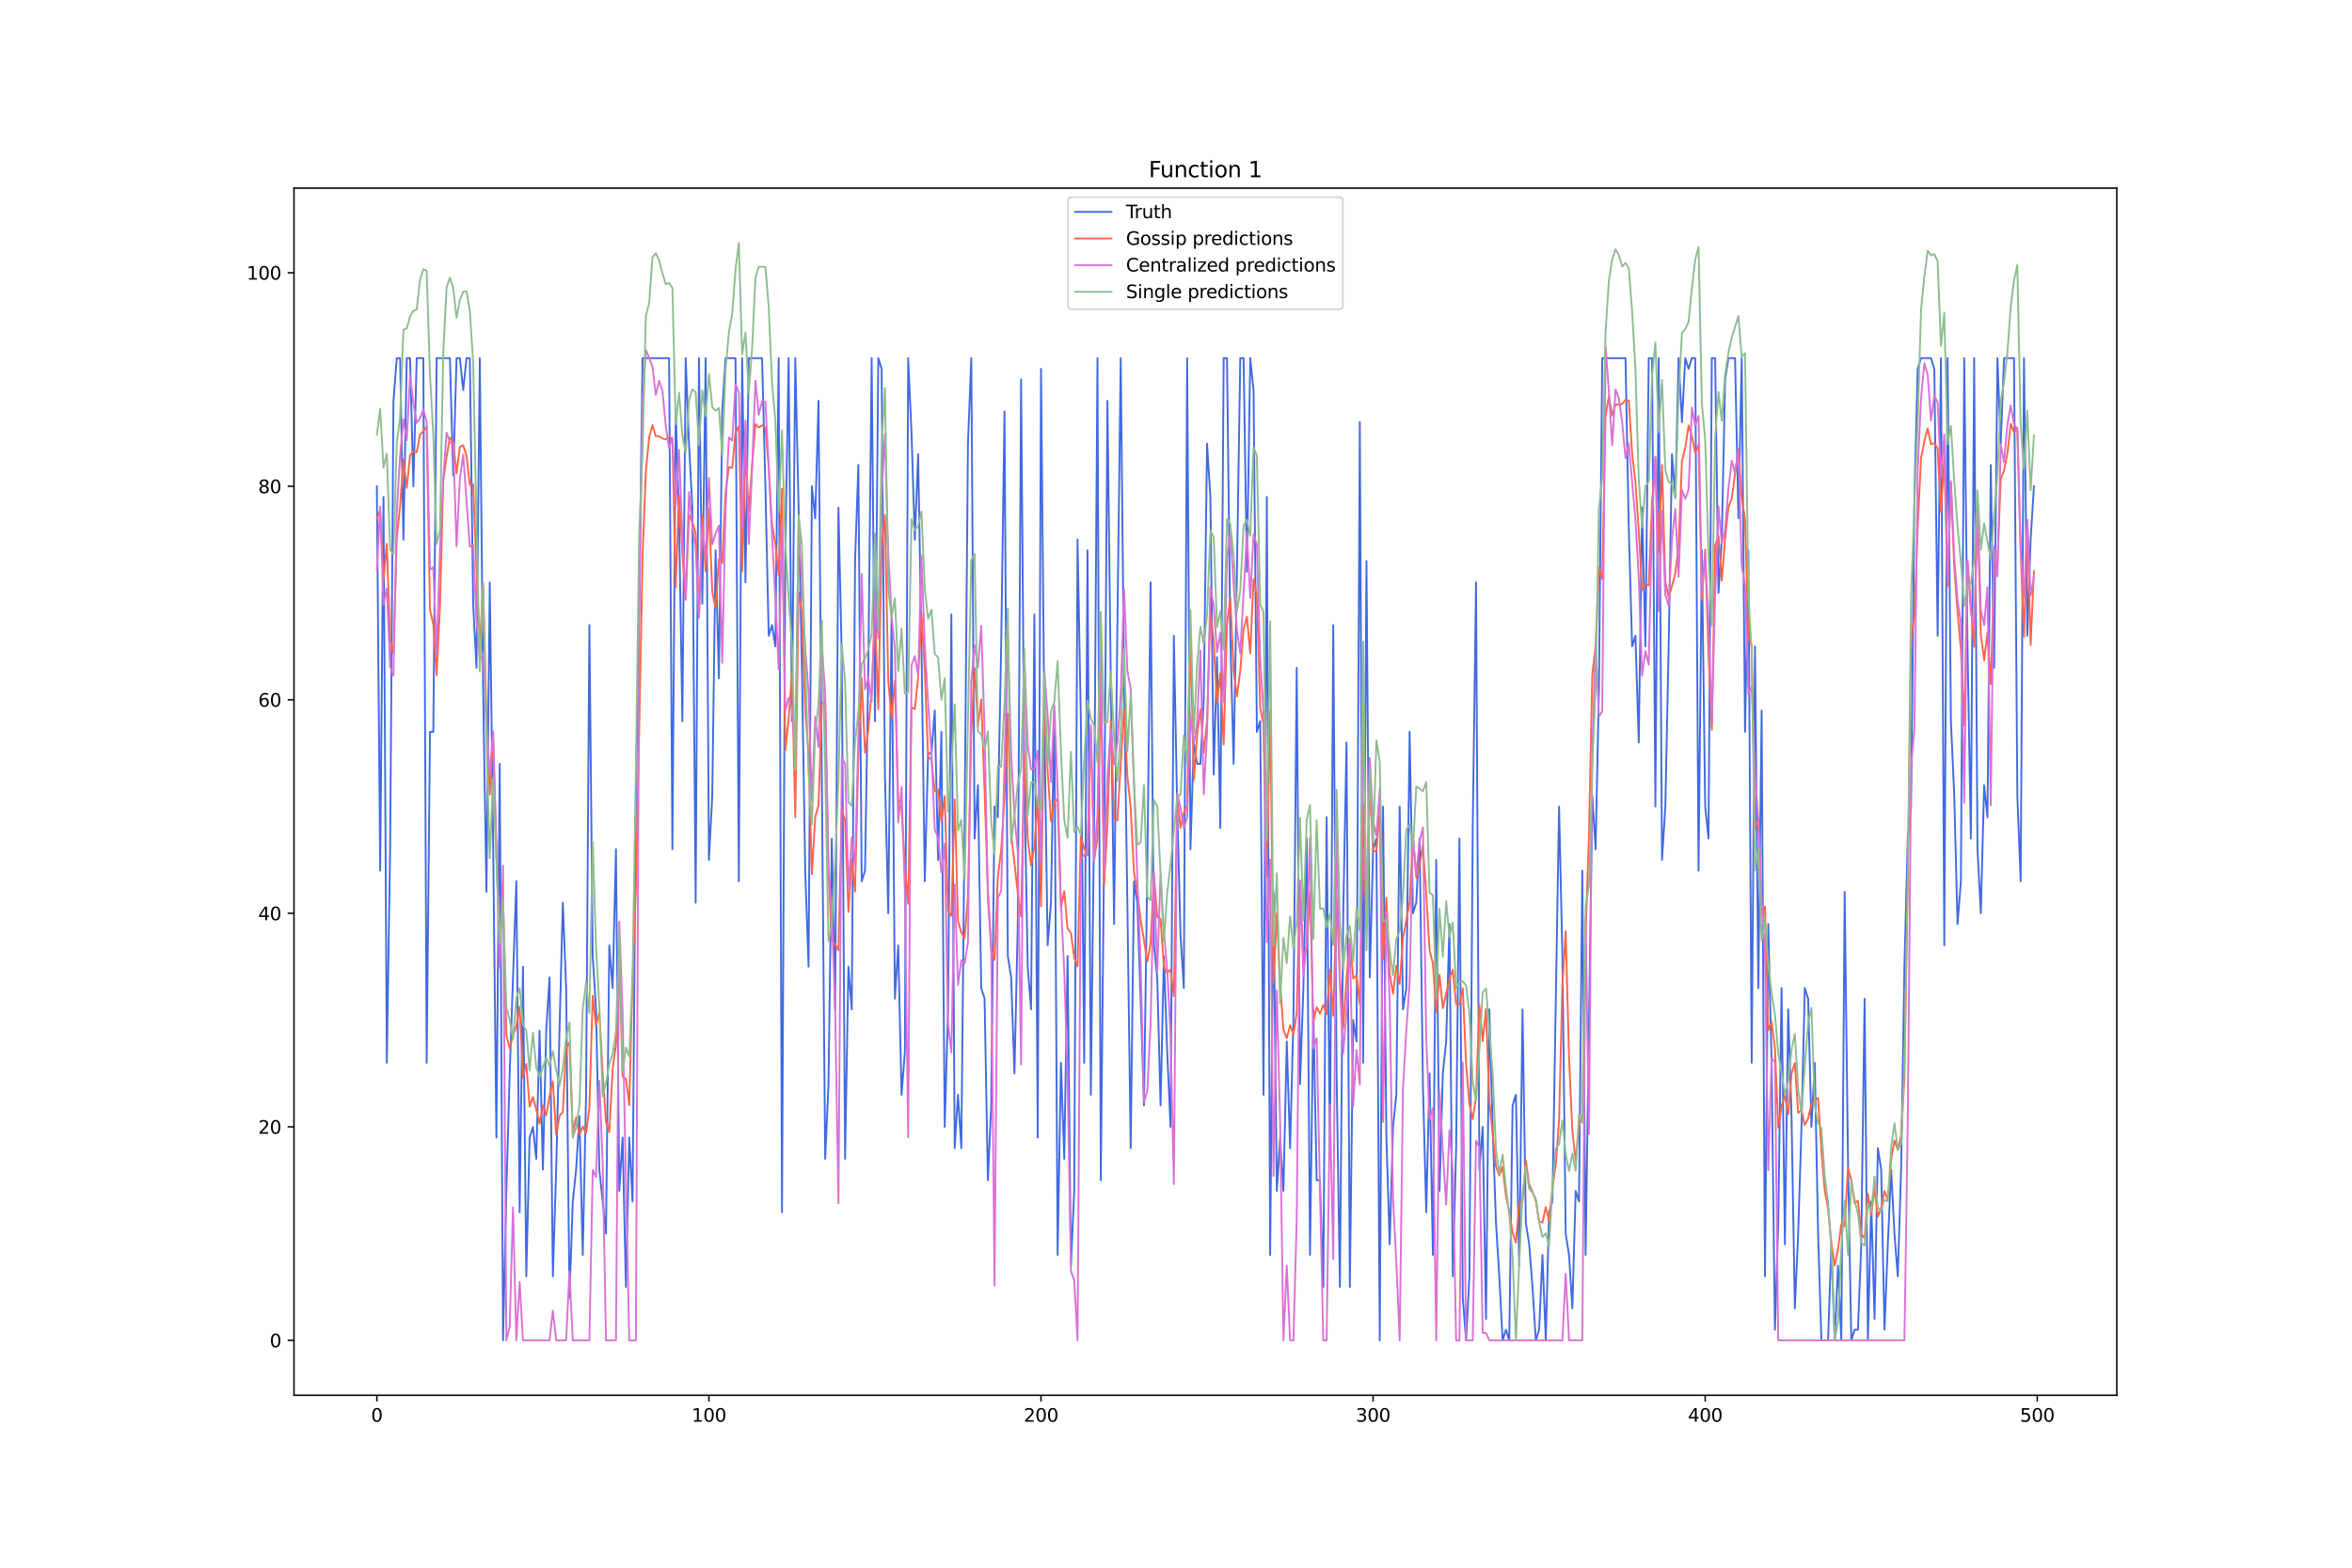 <?xml version="1.0" encoding="utf-8" standalone="no"?>
<!DOCTYPE svg PUBLIC "-//W3C//DTD SVG 1.1//EN"
  "http://www.w3.org/Graphics/SVG/1.1/DTD/svg11.dtd">
<svg xmlns:xlink="http://www.w3.org/1999/xlink" width="1296pt" height="864pt" viewBox="0 0 1296 864" xmlns="http://www.w3.org/2000/svg" version="1.1">
 <defs>
  <style type="text/css">*{stroke-linejoin: round; stroke-linecap: butt}</style>
 </defs>
 <g id="figure_1">
  <g id="patch_1">
   <path d="M 0 864 
L 1296 864 
L 1296 0 
L 0 0 
z
" style="fill: #ffffff"/>
  </g>
  <g id="axes_1">
   <g id="patch_2">
    <path d="M 162 768.96 
L 1166.4 768.96 
L 1166.4 103.68 
L 162 103.68 
z
" style="fill: #ffffff"/>
   </g>
   <g id="matplotlib.axis_1">
    <g id="xtick_1">
     <g id="line2d_1">
      <defs>
       <path id="m4bd07bbeec" d="M 0 0 
L 0 3.5 
" style="stroke: #000000; stroke-width: 0.8"/>
      </defs>
      <g>
       <use xlink:href="#m4bd07bbeec" x="207.655" y="768.96" style="stroke: #000000; stroke-width: 0.8"/>
      </g>
     </g>
     <g id="text_1">
      <!-- 0 -->
      <g transform="translate(204.473 783.558) scale(0.1 -0.1)">
       <defs>
        <path id="DejaVuSans-30" d="M 2034 4250 
Q 1547 4250 1301 3770 
Q 1056 3291 1056 2328 
Q 1056 1369 1301 889 
Q 1547 409 2034 409 
Q 2525 409 2770 889 
Q 3016 1369 3016 2328 
Q 3016 3291 2770 3770 
Q 2525 4250 2034 4250 
z
M 2034 4750 
Q 2819 4750 3233 4129 
Q 3647 3509 3647 2328 
Q 3647 1150 3233 529 
Q 2819 -91 2034 -91 
Q 1250 -91 836 529 
Q 422 1150 422 2328 
Q 422 3509 836 4129 
Q 1250 4750 2034 4750 
z
" transform="scale(0.016)"/>
       </defs>
       <use xlink:href="#DejaVuSans-30"/>
      </g>
     </g>
    </g>
    <g id="xtick_2">
     <g id="line2d_2">
      <g>
       <use xlink:href="#m4bd07bbeec" x="390.639" y="768.96" style="stroke: #000000; stroke-width: 0.8"/>
      </g>
     </g>
     <g id="text_2">
      <!-- 100 -->
      <g transform="translate(381.095 783.558) scale(0.1 -0.1)">
       <defs>
        <path id="DejaVuSans-31" d="M 794 531 
L 1825 531 
L 1825 4091 
L 703 3866 
L 703 4441 
L 1819 4666 
L 2450 4666 
L 2450 531 
L 3481 531 
L 3481 0 
L 794 0 
L 794 531 
z
" transform="scale(0.016)"/>
       </defs>
       <use xlink:href="#DejaVuSans-31"/>
       <use xlink:href="#DejaVuSans-30" x="63.623"/>
       <use xlink:href="#DejaVuSans-30" x="127.246"/>
      </g>
     </g>
    </g>
    <g id="xtick_3">
     <g id="line2d_3">
      <g>
       <use xlink:href="#m4bd07bbeec" x="573.623" y="768.96" style="stroke: #000000; stroke-width: 0.8"/>
      </g>
     </g>
     <g id="text_3">
      <!-- 200 -->
      <g transform="translate(564.079 783.558) scale(0.1 -0.1)">
       <defs>
        <path id="DejaVuSans-32" d="M 1228 531 
L 3431 531 
L 3431 0 
L 469 0 
L 469 531 
Q 828 903 1448 1529 
Q 2069 2156 2228 2338 
Q 2531 2678 2651 2914 
Q 2772 3150 2772 3378 
Q 2772 3750 2511 3984 
Q 2250 4219 1831 4219 
Q 1534 4219 1204 4116 
Q 875 4013 500 3803 
L 500 4441 
Q 881 4594 1212 4672 
Q 1544 4750 1819 4750 
Q 2544 4750 2975 4387 
Q 3406 4025 3406 3419 
Q 3406 3131 3298 2873 
Q 3191 2616 2906 2266 
Q 2828 2175 2409 1742 
Q 1991 1309 1228 531 
z
" transform="scale(0.016)"/>
       </defs>
       <use xlink:href="#DejaVuSans-32"/>
       <use xlink:href="#DejaVuSans-30" x="63.623"/>
       <use xlink:href="#DejaVuSans-30" x="127.246"/>
      </g>
     </g>
    </g>
    <g id="xtick_4">
     <g id="line2d_4">
      <g>
       <use xlink:href="#m4bd07bbeec" x="756.607" y="768.96" style="stroke: #000000; stroke-width: 0.8"/>
      </g>
     </g>
     <g id="text_4">
      <!-- 300 -->
      <g transform="translate(747.063 783.558) scale(0.1 -0.1)">
       <defs>
        <path id="DejaVuSans-33" d="M 2597 2516 
Q 3050 2419 3304 2112 
Q 3559 1806 3559 1356 
Q 3559 666 3084 287 
Q 2609 -91 1734 -91 
Q 1441 -91 1130 -33 
Q 819 25 488 141 
L 488 750 
Q 750 597 1062 519 
Q 1375 441 1716 441 
Q 2309 441 2620 675 
Q 2931 909 2931 1356 
Q 2931 1769 2642 2001 
Q 2353 2234 1838 2234 
L 1294 2234 
L 1294 2753 
L 1863 2753 
Q 2328 2753 2575 2939 
Q 2822 3125 2822 3475 
Q 2822 3834 2567 4026 
Q 2313 4219 1838 4219 
Q 1578 4219 1281 4162 
Q 984 4106 628 3988 
L 628 4550 
Q 988 4650 1302 4700 
Q 1616 4750 1894 4750 
Q 2613 4750 3031 4423 
Q 3450 4097 3450 3541 
Q 3450 3153 3228 2886 
Q 3006 2619 2597 2516 
z
" transform="scale(0.016)"/>
       </defs>
       <use xlink:href="#DejaVuSans-33"/>
       <use xlink:href="#DejaVuSans-30" x="63.623"/>
       <use xlink:href="#DejaVuSans-30" x="127.246"/>
      </g>
     </g>
    </g>
    <g id="xtick_5">
     <g id="line2d_5">
      <g>
       <use xlink:href="#m4bd07bbeec" x="939.591" y="768.96" style="stroke: #000000; stroke-width: 0.8"/>
      </g>
     </g>
     <g id="text_5">
      <!-- 400 -->
      <g transform="translate(930.047 783.558) scale(0.1 -0.1)">
       <defs>
        <path id="DejaVuSans-34" d="M 2419 4116 
L 825 1625 
L 2419 1625 
L 2419 4116 
z
M 2253 4666 
L 3047 4666 
L 3047 1625 
L 3713 1625 
L 3713 1100 
L 3047 1100 
L 3047 0 
L 2419 0 
L 2419 1100 
L 313 1100 
L 313 1709 
L 2253 4666 
z
" transform="scale(0.016)"/>
       </defs>
       <use xlink:href="#DejaVuSans-34"/>
       <use xlink:href="#DejaVuSans-30" x="63.623"/>
       <use xlink:href="#DejaVuSans-30" x="127.246"/>
      </g>
     </g>
    </g>
    <g id="xtick_6">
     <g id="line2d_6">
      <g>
       <use xlink:href="#m4bd07bbeec" x="1122.575" y="768.96" style="stroke: #000000; stroke-width: 0.8"/>
      </g>
     </g>
     <g id="text_6">
      <!-- 500 -->
      <g transform="translate(1113.032 783.558) scale(0.1 -0.1)">
       <defs>
        <path id="DejaVuSans-35" d="M 691 4666 
L 3169 4666 
L 3169 4134 
L 1269 4134 
L 1269 2991 
Q 1406 3038 1543 3061 
Q 1681 3084 1819 3084 
Q 2600 3084 3056 2656 
Q 3513 2228 3513 1497 
Q 3513 744 3044 326 
Q 2575 -91 1722 -91 
Q 1428 -91 1123 -41 
Q 819 9 494 109 
L 494 744 
Q 775 591 1075 516 
Q 1375 441 1709 441 
Q 2250 441 2565 725 
Q 2881 1009 2881 1497 
Q 2881 1984 2565 2268 
Q 2250 2553 1709 2553 
Q 1456 2553 1204 2497 
Q 953 2441 691 2322 
L 691 4666 
z
" transform="scale(0.016)"/>
       </defs>
       <use xlink:href="#DejaVuSans-35"/>
       <use xlink:href="#DejaVuSans-30" x="63.623"/>
       <use xlink:href="#DejaVuSans-30" x="127.246"/>
      </g>
     </g>
    </g>
   </g>
   <g id="matplotlib.axis_2">
    <g id="ytick_1">
     <g id="line2d_7">
      <defs>
       <path id="m9c3b4d07b4" d="M 0 0 
L -3.5 0 
" style="stroke: #000000; stroke-width: 0.8"/>
      </defs>
      <g>
       <use xlink:href="#m9c3b4d07b4" x="162" y="738.72" style="stroke: #000000; stroke-width: 0.8"/>
      </g>
     </g>
     <g id="text_7">
      <!-- 0 -->
      <g transform="translate(148.637 742.519) scale(0.1 -0.1)">
       <use xlink:href="#DejaVuSans-30"/>
      </g>
     </g>
    </g>
    <g id="ytick_2">
     <g id="line2d_8">
      <g>
       <use xlink:href="#m9c3b4d07b4" x="162" y="621.039" style="stroke: #000000; stroke-width: 0.8"/>
      </g>
     </g>
     <g id="text_8">
      <!-- 20 -->
      <g transform="translate(142.275 624.838) scale(0.1 -0.1)">
       <use xlink:href="#DejaVuSans-32"/>
       <use xlink:href="#DejaVuSans-30" x="63.623"/>
      </g>
     </g>
    </g>
    <g id="ytick_3">
     <g id="line2d_9">
      <g>
       <use xlink:href="#m9c3b4d07b4" x="162" y="503.358" style="stroke: #000000; stroke-width: 0.8"/>
      </g>
     </g>
     <g id="text_9">
      <!-- 40 -->
      <g transform="translate(142.275 507.158) scale(0.1 -0.1)">
       <use xlink:href="#DejaVuSans-34"/>
       <use xlink:href="#DejaVuSans-30" x="63.623"/>
      </g>
     </g>
    </g>
    <g id="ytick_4">
     <g id="line2d_10">
      <g>
       <use xlink:href="#m9c3b4d07b4" x="162" y="385.678" style="stroke: #000000; stroke-width: 0.8"/>
      </g>
     </g>
     <g id="text_10">
      <!-- 60 -->
      <g transform="translate(142.275 389.477) scale(0.1 -0.1)">
       <defs>
        <path id="DejaVuSans-36" d="M 2113 2584 
Q 1688 2584 1439 2293 
Q 1191 2003 1191 1497 
Q 1191 994 1439 701 
Q 1688 409 2113 409 
Q 2538 409 2786 701 
Q 3034 994 3034 1497 
Q 3034 2003 2786 2293 
Q 2538 2584 2113 2584 
z
M 3366 4563 
L 3366 3988 
Q 3128 4100 2886 4159 
Q 2644 4219 2406 4219 
Q 1781 4219 1451 3797 
Q 1122 3375 1075 2522 
Q 1259 2794 1537 2939 
Q 1816 3084 2150 3084 
Q 2853 3084 3261 2657 
Q 3669 2231 3669 1497 
Q 3669 778 3244 343 
Q 2819 -91 2113 -91 
Q 1303 -91 875 529 
Q 447 1150 447 2328 
Q 447 3434 972 4092 
Q 1497 4750 2381 4750 
Q 2619 4750 2861 4703 
Q 3103 4656 3366 4563 
z
" transform="scale(0.016)"/>
       </defs>
       <use xlink:href="#DejaVuSans-36"/>
       <use xlink:href="#DejaVuSans-30" x="63.623"/>
      </g>
     </g>
    </g>
    <g id="ytick_5">
     <g id="line2d_11">
      <g>
       <use xlink:href="#m9c3b4d07b4" x="162" y="267.997" style="stroke: #000000; stroke-width: 0.8"/>
      </g>
     </g>
     <g id="text_11">
      <!-- 80 -->
      <g transform="translate(142.275 271.796) scale(0.1 -0.1)">
       <defs>
        <path id="DejaVuSans-38" d="M 2034 2216 
Q 1584 2216 1326 1975 
Q 1069 1734 1069 1313 
Q 1069 891 1326 650 
Q 1584 409 2034 409 
Q 2484 409 2743 651 
Q 3003 894 3003 1313 
Q 3003 1734 2745 1975 
Q 2488 2216 2034 2216 
z
M 1403 2484 
Q 997 2584 770 2862 
Q 544 3141 544 3541 
Q 544 4100 942 4425 
Q 1341 4750 2034 4750 
Q 2731 4750 3128 4425 
Q 3525 4100 3525 3541 
Q 3525 3141 3298 2862 
Q 3072 2584 2669 2484 
Q 3125 2378 3379 2068 
Q 3634 1759 3634 1313 
Q 3634 634 3220 271 
Q 2806 -91 2034 -91 
Q 1263 -91 848 271 
Q 434 634 434 1313 
Q 434 1759 690 2068 
Q 947 2378 1403 2484 
z
M 1172 3481 
Q 1172 3119 1398 2916 
Q 1625 2713 2034 2713 
Q 2441 2713 2670 2916 
Q 2900 3119 2900 3481 
Q 2900 3844 2670 4047 
Q 2441 4250 2034 4250 
Q 1625 4250 1398 4047 
Q 1172 3844 1172 3481 
z
" transform="scale(0.016)"/>
       </defs>
       <use xlink:href="#DejaVuSans-38"/>
       <use xlink:href="#DejaVuSans-30" x="63.623"/>
      </g>
     </g>
    </g>
    <g id="ytick_6">
     <g id="line2d_12">
      <g>
       <use xlink:href="#m9c3b4d07b4" x="162" y="150.316" style="stroke: #000000; stroke-width: 0.8"/>
      </g>
     </g>
     <g id="text_12">
      <!-- 100 -->
      <g transform="translate(135.912 154.115) scale(0.1 -0.1)">
       <use xlink:href="#DejaVuSans-31"/>
       <use xlink:href="#DejaVuSans-30" x="63.623"/>
       <use xlink:href="#DejaVuSans-30" x="127.246"/>
      </g>
     </g>
    </g>
   </g>
   <g id="line2d_13">
    <path d="M 207.655 267.997 
L 209.484 479.822 
L 211.314 273.881 
L 213.144 585.735 
L 214.974 468.054 
L 216.804 220.924 
L 218.634 197.388 
L 220.463 197.388 
L 222.293 297.417 
L 224.123 197.388 
L 225.953 197.388 
L 227.783 267.997 
L 229.613 197.388 
L 233.272 197.388 
L 235.102 585.735 
L 236.932 403.33 
L 238.762 403.33 
L 240.592 197.388 
L 247.911 197.388 
L 249.741 262.113 
L 251.571 197.388 
L 253.401 197.388 
L 255.23 215.04 
L 257.06 197.388 
L 258.89 197.388 
L 260.72 332.721 
L 262.55 368.025 
L 264.38 197.388 
L 266.209 379.793 
L 268.039 491.59 
L 269.869 320.953 
L 271.699 462.17 
L 273.529 626.923 
L 275.359 420.982 
L 277.189 738.72 
L 279.018 656.343 
L 280.848 591.619 
L 284.508 485.706 
L 286.338 668.112 
L 288.168 532.779 
L 289.997 703.416 
L 291.827 626.923 
L 293.657 621.039 
L 295.487 638.691 
L 297.317 568.083 
L 299.147 644.575 
L 300.976 568.083 
L 302.806 538.663 
L 304.636 703.416 
L 306.466 644.575 
L 308.296 568.083 
L 310.126 497.474 
L 311.956 544.547 
L 313.785 715.184 
L 315.615 662.227 
L 317.445 644.575 
L 319.275 615.155 
L 321.105 691.648 
L 322.935 603.387 
L 324.764 344.489 
L 326.594 526.895 
L 328.424 556.315 
L 330.254 644.575 
L 333.914 679.88 
L 335.743 521.01 
L 337.573 544.547 
L 339.403 468.054 
L 341.233 656.343 
L 343.063 626.923 
L 344.893 709.3 
L 346.723 626.923 
L 348.552 662.227 
L 350.382 438.634 
L 352.212 332.721 
L 354.042 197.388 
L 368.681 197.388 
L 370.51 468.054 
L 372.34 226.808 
L 374.17 285.649 
L 376 397.446 
L 377.83 197.388 
L 379.66 244.461 
L 381.489 279.765 
L 383.319 497.474 
L 385.149 197.388 
L 386.979 332.721 
L 388.809 197.388 
L 390.639 473.938 
L 392.469 438.634 
L 394.298 303.301 
L 396.128 373.909 
L 397.958 226.808 
L 399.788 197.388 
L 405.277 197.388 
L 407.107 485.706 
L 408.937 197.388 
L 410.767 320.953 
L 412.597 197.388 
L 419.916 197.388 
L 421.746 267.997 
L 423.576 350.373 
L 425.406 344.489 
L 427.236 356.257 
L 429.065 197.388 
L 430.895 668.112 
L 432.725 303.301 
L 434.555 197.388 
L 436.385 397.446 
L 438.215 197.388 
L 440.044 279.765 
L 441.874 368.025 
L 443.704 479.822 
L 445.534 532.779 
L 447.364 267.997 
L 449.194 285.649 
L 451.023 220.924 
L 454.683 638.691 
L 456.513 597.503 
L 458.343 462.17 
L 460.173 556.315 
L 462.003 279.765 
L 463.832 362.141 
L 465.662 638.691 
L 467.492 532.779 
L 469.322 556.315 
L 471.152 309.185 
L 472.982 256.229 
L 474.811 485.706 
L 476.641 479.822 
L 478.471 368.025 
L 480.301 197.388 
L 482.131 397.446 
L 483.961 197.388 
L 485.79 203.272 
L 487.62 426.866 
L 489.45 503.358 
L 491.28 338.605 
L 493.11 550.431 
L 494.94 521.01 
L 496.77 603.387 
L 498.599 579.851 
L 500.429 197.388 
L 502.259 238.576 
L 504.089 297.417 
L 505.919 250.345 
L 507.749 356.257 
L 509.578 485.706 
L 511.408 415.098 
L 513.238 415.098 
L 515.068 391.562 
L 516.898 473.938 
L 518.728 403.33 
L 520.557 621.039 
L 522.387 556.315 
L 524.217 338.605 
L 526.047 632.807 
L 527.877 603.387 
L 529.707 632.807 
L 531.536 450.402 
L 533.366 244.461 
L 535.196 197.388 
L 537.026 462.17 
L 538.856 432.75 
L 540.686 544.547 
L 542.516 550.431 
L 544.345 650.459 
L 546.175 609.271 
L 548.005 444.518 
L 549.835 450.402 
L 551.665 356.257 
L 553.495 226.808 
L 555.324 526.895 
L 557.154 538.663 
L 558.984 591.619 
L 560.814 509.242 
L 562.644 209.156 
L 564.474 432.75 
L 566.303 532.779 
L 568.133 556.315 
L 569.963 338.605 
L 571.793 626.923 
L 573.623 203.272 
L 575.453 397.446 
L 577.283 521.01 
L 579.112 497.474 
L 580.942 391.562 
L 582.772 691.648 
L 584.602 585.735 
L 586.432 638.691 
L 588.262 526.895 
L 590.091 697.532 
L 591.921 656.343 
L 593.751 297.417 
L 595.581 397.446 
L 597.411 585.735 
L 599.241 303.301 
L 601.07 603.387 
L 602.9 450.402 
L 604.73 197.388 
L 606.56 650.459 
L 608.39 468.054 
L 610.22 220.924 
L 612.05 373.909 
L 613.879 509.242 
L 615.709 344.489 
L 617.539 197.388 
L 619.369 373.909 
L 621.199 497.474 
L 623.029 632.807 
L 624.858 485.706 
L 626.688 497.474 
L 628.518 550.431 
L 630.348 609.271 
L 632.178 479.822 
L 634.008 320.953 
L 635.837 521.01 
L 637.667 538.663 
L 639.497 609.271 
L 641.327 526.895 
L 643.157 579.851 
L 644.987 621.039 
L 646.817 350.373 
L 648.646 444.518 
L 650.476 515.126 
L 652.306 544.547 
L 654.136 197.388 
L 655.966 468.054 
L 657.796 409.214 
L 659.625 420.982 
L 661.455 420.982 
L 663.285 385.678 
L 665.115 244.461 
L 666.945 273.881 
L 668.775 426.866 
L 670.604 362.141 
L 672.434 456.286 
L 674.264 197.388 
L 676.094 197.388 
L 677.924 350.373 
L 679.754 420.982 
L 681.583 315.069 
L 683.413 197.388 
L 685.243 197.388 
L 687.073 315.069 
L 688.903 197.388 
L 690.733 215.04 
L 692.563 403.33 
L 694.392 397.446 
L 696.222 603.387 
L 698.052 273.881 
L 699.882 691.648 
L 701.712 491.59 
L 703.542 656.343 
L 705.371 626.923 
L 707.201 656.343 
L 709.031 573.967 
L 710.861 632.807 
L 712.691 562.199 
L 714.521 368.025 
L 716.35 597.503 
L 718.18 544.547 
L 720.01 462.17 
L 721.84 691.648 
L 723.67 556.315 
L 725.5 650.459 
L 727.33 650.459 
L 729.159 709.3 
L 730.989 450.402 
L 732.819 638.691 
L 734.649 344.489 
L 736.479 591.619 
L 738.309 709.3 
L 740.138 503.358 
L 741.968 409.214 
L 743.798 709.3 
L 745.628 562.199 
L 747.458 573.967 
L 749.288 232.692 
L 751.117 585.735 
L 752.947 309.185 
L 754.777 538.663 
L 756.607 468.054 
L 758.437 462.17 
L 760.267 738.72 
L 762.097 444.518 
L 763.926 626.923 
L 765.756 685.764 
L 767.586 621.039 
L 769.416 603.387 
L 771.246 444.518 
L 773.076 556.315 
L 774.905 544.547 
L 776.735 403.33 
L 778.565 503.358 
L 780.395 497.474 
L 782.225 462.17 
L 784.055 597.503 
L 785.884 668.112 
L 787.714 591.619 
L 789.544 691.648 
L 791.374 473.938 
L 793.204 656.343 
L 795.034 591.619 
L 796.864 573.967 
L 798.693 509.242 
L 800.523 703.416 
L 802.353 632.807 
L 804.183 462.17 
L 806.013 715.184 
L 807.843 738.72 
L 809.672 703.416 
L 811.502 456.286 
L 813.332 320.953 
L 815.162 644.575 
L 816.992 621.039 
L 818.822 726.952 
L 820.651 556.315 
L 822.481 621.039 
L 824.311 673.996 
L 826.141 703.416 
L 827.971 738.72 
L 829.801 732.836 
L 831.63 738.72 
L 833.46 609.271 
L 835.29 603.387 
L 837.12 697.532 
L 838.95 556.315 
L 840.78 673.996 
L 842.61 685.764 
L 844.439 709.3 
L 846.269 738.72 
L 848.099 732.836 
L 849.929 691.648 
L 851.759 738.72 
L 853.589 668.112 
L 855.418 662.227 
L 859.078 444.518 
L 860.908 526.895 
L 862.738 679.88 
L 864.568 691.648 
L 866.397 721.068 
L 868.227 656.343 
L 870.057 662.227 
L 871.887 479.822 
L 873.717 691.648 
L 877.377 438.634 
L 879.206 468.054 
L 881.036 379.793 
L 882.866 197.388 
L 895.675 197.388 
L 897.505 291.533 
L 899.335 356.257 
L 901.164 350.373 
L 902.994 409.214 
L 904.824 279.765 
L 906.654 356.257 
L 908.484 197.388 
L 910.314 197.388 
L 912.144 444.518 
L 913.973 197.388 
L 915.803 473.938 
L 917.633 444.518 
L 919.463 356.257 
L 921.293 250.345 
L 923.123 273.881 
L 924.952 197.388 
L 926.782 232.692 
L 928.612 197.388 
L 930.442 203.272 
L 932.272 197.388 
L 934.102 197.388 
L 935.931 479.822 
L 937.761 303.301 
L 939.591 444.518 
L 941.421 462.17 
L 943.251 197.388 
L 945.081 197.388 
L 946.911 326.837 
L 948.74 297.417 
L 950.57 209.156 
L 952.4 197.388 
L 956.06 197.388 
L 957.89 285.649 
L 959.719 197.388 
L 961.549 403.33 
L 963.379 303.301 
L 965.209 585.735 
L 967.039 356.257 
L 968.869 544.547 
L 970.698 391.562 
L 972.528 703.416 
L 974.358 509.242 
L 976.188 585.735 
L 978.018 732.836 
L 979.848 673.996 
L 981.678 544.547 
L 983.507 685.764 
L 985.337 556.315 
L 987.167 615.155 
L 988.997 721.068 
L 990.827 679.88 
L 992.657 621.039 
L 994.486 544.547 
L 996.316 550.431 
L 998.146 621.039 
L 999.976 585.735 
L 1001.806 679.88 
L 1003.636 738.72 
L 1007.295 738.72 
L 1009.125 685.764 
L 1010.955 738.72 
L 1012.785 697.532 
L 1014.615 738.72 
L 1016.444 491.59 
L 1018.274 638.691 
L 1020.104 738.72 
L 1021.934 732.836 
L 1023.764 732.836 
L 1025.594 685.764 
L 1027.424 550.431 
L 1029.253 738.72 
L 1031.083 662.227 
L 1032.913 726.952 
L 1034.743 632.807 
L 1036.573 644.575 
L 1038.403 732.836 
L 1040.232 685.764 
L 1042.062 644.575 
L 1043.892 679.88 
L 1045.722 703.416 
L 1047.552 644.575 
L 1049.382 532.779 
L 1051.211 462.17 
L 1053.041 444.518 
L 1054.871 273.881 
L 1056.701 203.272 
L 1058.531 197.388 
L 1064.02 197.388 
L 1065.85 203.272 
L 1067.68 350.373 
L 1069.51 197.388 
L 1071.34 521.01 
L 1073.17 197.388 
L 1074.999 397.446 
L 1076.829 438.634 
L 1078.659 509.242 
L 1080.489 485.706 
L 1082.319 197.388 
L 1084.149 356.257 
L 1085.978 462.17 
L 1087.808 197.388 
L 1089.638 468.054 
L 1091.468 503.358 
L 1093.298 432.75 
L 1095.128 450.402 
L 1096.958 256.229 
L 1098.787 368.025 
L 1100.617 197.388 
L 1102.447 244.461 
L 1104.277 197.388 
L 1109.766 197.388 
L 1111.596 438.634 
L 1113.426 485.706 
L 1115.256 197.388 
L 1117.086 350.373 
L 1118.916 297.417 
L 1120.745 267.997 
L 1120.745 267.997 
" clip-path="url(#p2c5c0b9dcd)" style="fill: none; stroke: #4169e1; stroke-linecap: square"/>
   </g>
   <g id="line2d_14">
    <path d="M 207.655 285.963 
L 209.484 281.211 
L 211.314 319.812 
L 213.144 299.681 
L 214.974 352.54 
L 216.804 360.002 
L 218.634 296.321 
L 220.463 279.156 
L 222.293 253.147 
L 224.123 268.834 
L 225.953 250.876 
L 227.783 248.649 
L 229.613 249.26 
L 231.442 239.543 
L 233.272 237.726 
L 235.102 234.92 
L 236.932 336.105 
L 238.762 343.98 
L 240.592 372.13 
L 242.422 334.54 
L 244.251 264.976 
L 246.081 251.784 
L 247.911 241.144 
L 249.741 243.706 
L 251.571 260.773 
L 253.401 246.286 
L 255.23 245.442 
L 257.06 251.201 
L 258.89 267.258 
L 260.72 266.931 
L 262.55 313.615 
L 264.38 356.092 
L 266.209 322.491 
L 268.039 393.658 
L 269.869 437.838 
L 271.699 405.277 
L 273.529 468.306 
L 275.359 520.699 
L 277.189 494.487 
L 279.018 570.457 
L 280.848 577.687 
L 282.678 570.571 
L 284.508 565.617 
L 286.338 554.703 
L 288.168 593.808 
L 289.997 586.296 
L 291.827 609.868 
L 293.657 604.632 
L 295.487 611.367 
L 297.317 619.245 
L 299.147 609.198 
L 300.976 614.689 
L 302.806 604.084 
L 304.636 595.927 
L 306.466 625.495 
L 308.296 614.966 
L 310.126 612.832 
L 311.956 577.328 
L 313.785 574.697 
L 315.615 624.762 
L 317.445 615.909 
L 319.275 625.315 
L 321.105 620.851 
L 322.935 624.517 
L 324.764 610.506 
L 326.594 548.791 
L 328.424 565.296 
L 330.254 557.941 
L 332.084 591.166 
L 333.914 618.219 
L 335.743 623.962 
L 337.573 589.34 
L 339.403 575.184 
L 341.233 526.327 
L 343.063 593.212 
L 344.893 594.636 
L 346.723 609.073 
L 348.552 539.114 
L 350.382 489.334 
L 352.212 403.061 
L 354.042 307.109 
L 355.872 259.779 
L 357.702 241.021 
L 359.531 234.399 
L 361.361 240.394 
L 363.191 240.431 
L 365.021 241.629 
L 366.851 242.175 
L 368.681 240.601 
L 370.51 242.129 
L 372.34 323.736 
L 374.17 272.565 
L 376 305.03 
L 377.83 330.548 
L 379.66 283.77 
L 381.489 287.614 
L 383.319 293.986 
L 385.149 340.114 
L 386.979 283.953 
L 388.809 314.839 
L 390.639 280.185 
L 392.469 326.181 
L 394.298 335.008 
L 396.128 307.936 
L 397.958 310.303 
L 399.788 271.806 
L 401.618 257.432 
L 403.448 257.864 
L 405.277 238.473 
L 407.107 234.904 
L 408.937 314.765 
L 410.767 249.948 
L 412.597 281.629 
L 414.427 256.792 
L 416.256 233.719 
L 418.086 235.593 
L 419.916 234.441 
L 421.746 235.721 
L 423.576 257.461 
L 425.406 289.398 
L 427.236 299.651 
L 429.065 316.797 
L 430.895 269.345 
L 432.725 413.428 
L 434.555 396.437 
L 436.385 370.768 
L 438.215 450.492 
L 440.044 326.304 
L 441.874 337.675 
L 443.704 391.57 
L 445.534 415.442 
L 447.364 481.75 
L 449.194 450.364 
L 451.023 443.913 
L 452.853 387.955 
L 454.683 385.764 
L 456.513 480.709 
L 458.343 518.684 
L 460.173 520.389 
L 462.003 523.771 
L 463.832 446.125 
L 465.662 452.005 
L 467.492 502.631 
L 469.322 473.809 
L 471.152 491.365 
L 472.982 417.5 
L 474.811 373.779 
L 476.641 414.785 
L 478.471 402.185 
L 480.301 380.188 
L 482.131 338.476 
L 483.961 390.772 
L 485.79 302.134 
L 487.62 283.806 
L 489.45 375.235 
L 491.28 395.604 
L 493.11 375.327 
L 494.94 441.142 
L 496.77 445.97 
L 498.599 477.234 
L 500.429 498 
L 502.259 389.837 
L 504.089 390.865 
L 505.919 373.387 
L 507.749 337.782 
L 509.578 369.755 
L 511.408 417.205 
L 513.238 418.681 
L 515.068 435.897 
L 516.898 435.092 
L 518.728 452.439 
L 520.557 438.836 
L 522.387 502 
L 524.217 504.851 
L 526.047 440.521 
L 527.877 507.593 
L 529.707 513.984 
L 531.536 516.979 
L 533.366 493.883 
L 535.196 403.564 
L 537.026 368.187 
L 538.856 400.261 
L 540.686 385.477 
L 542.516 436.002 
L 544.345 490.209 
L 546.175 522.934 
L 548.005 529.06 
L 549.835 483.348 
L 551.665 468.386 
L 553.495 440.268 
L 555.324 393.521 
L 557.154 459.183 
L 560.814 492.139 
L 562.644 505.093 
L 564.474 415.484 
L 566.303 462.325 
L 568.133 476.989 
L 569.963 466.298 
L 571.793 440.601 
L 573.623 499.486 
L 575.453 388.829 
L 577.283 424.982 
L 579.112 452.62 
L 580.942 441.739 
L 582.772 440.48 
L 584.602 500.537 
L 586.432 491.087 
L 588.262 511.811 
L 590.091 514.133 
L 591.921 527.681 
L 593.751 532.633 
L 595.581 460.911 
L 597.411 467.596 
L 599.241 471.372 
L 601.07 402.023 
L 602.9 473.739 
L 604.73 462.014 
L 606.56 375.168 
L 608.39 487.668 
L 610.22 455.03 
L 612.05 396.855 
L 613.879 451.166 
L 615.709 452.092 
L 619.369 390.531 
L 621.199 427.643 
L 623.029 445.104 
L 624.858 480.835 
L 626.688 491.472 
L 628.518 506.851 
L 632.178 529.941 
L 634.008 519.883 
L 635.837 482.143 
L 637.667 505.31 
L 639.497 506.411 
L 641.327 532.773 
L 643.157 536.342 
L 644.987 534.319 
L 646.817 549.009 
L 648.646 438.626 
L 650.476 456.199 
L 652.306 448.09 
L 654.136 443.903 
L 655.966 349.447 
L 657.796 430.029 
L 659.625 405.397 
L 661.455 390.814 
L 663.285 415.051 
L 665.115 397.031 
L 666.945 337.421 
L 668.775 353.485 
L 670.604 387.707 
L 672.434 370.995 
L 674.264 410.389 
L 676.094 343.68 
L 677.924 329.657 
L 679.754 369.566 
L 681.583 383.832 
L 683.413 369.584 
L 685.243 346.765 
L 687.073 339.874 
L 688.903 360.069 
L 690.733 319.083 
L 692.563 327.849 
L 694.392 390.027 
L 696.222 399.294 
L 698.052 482.921 
L 699.882 391.141 
L 701.712 541.709 
L 703.542 503.352 
L 705.371 542.203 
L 707.201 567.42 
L 709.031 572.199 
L 710.861 565.07 
L 712.691 569.95 
L 714.521 558.353 
L 716.35 486.862 
L 718.18 527.309 
L 720.01 522.136 
L 721.84 491.548 
L 723.67 563.171 
L 725.5 555.172 
L 727.33 558.647 
L 729.159 553.836 
L 730.989 558.953 
L 732.819 534.487 
L 734.649 559.734 
L 736.479 495.775 
L 738.309 539.032 
L 740.138 566.724 
L 741.968 539.591 
L 743.798 517.435 
L 745.628 539.305 
L 747.458 537.497 
L 749.288 553.732 
L 751.117 442.829 
L 752.947 514.044 
L 754.777 431.963 
L 756.607 469.386 
L 758.437 468.875 
L 760.267 446.793 
L 762.097 528.831 
L 763.926 494.663 
L 765.756 536.468 
L 767.586 547.72 
L 769.416 532.226 
L 771.246 542.291 
L 773.076 517.016 
L 776.735 497.58 
L 778.565 460.699 
L 780.395 483.682 
L 782.225 477.042 
L 784.055 465.749 
L 785.884 492.916 
L 787.714 523.761 
L 789.544 530.84 
L 791.374 557.561 
L 793.204 537.284 
L 795.034 555.612 
L 798.693 539.55 
L 800.523 534.523 
L 802.353 553.433 
L 804.183 553.369 
L 806.013 544.672 
L 807.843 586.229 
L 809.672 608.346 
L 811.502 616.803 
L 813.332 604.574 
L 815.162 553.715 
L 816.992 573.875 
L 818.822 556.131 
L 820.651 606.803 
L 824.311 642.769 
L 826.141 647.865 
L 827.971 643.083 
L 829.801 659.151 
L 831.63 667.665 
L 833.46 679.258 
L 835.29 684.837 
L 837.12 663.319 
L 838.95 661.849 
L 840.78 639.56 
L 842.61 652.705 
L 844.439 656.915 
L 846.269 661.787 
L 848.099 673.257 
L 849.929 673.816 
L 851.759 665.229 
L 853.589 673.222 
L 855.418 654.512 
L 857.248 642.079 
L 859.078 617.738 
L 860.908 542.91 
L 862.738 513.268 
L 864.568 582.73 
L 866.397 623.42 
L 868.227 639.556 
L 870.057 620.559 
L 871.887 614.044 
L 873.717 514.172 
L 875.547 460.165 
L 877.377 371.67 
L 879.206 356.002 
L 881.036 312.811 
L 882.866 319.142 
L 884.696 229.37 
L 886.526 218.457 
L 888.356 229.029 
L 890.185 222.895 
L 892.015 222.973 
L 893.845 222.672 
L 895.675 220.398 
L 897.505 220.739 
L 899.335 249.715 
L 901.164 265.981 
L 902.994 292.547 
L 904.824 325.333 
L 906.654 321.969 
L 908.484 322.677 
L 910.314 276.62 
L 912.144 252.6 
L 913.973 304.513 
L 915.803 256.23 
L 917.633 320.789 
L 919.463 329.2 
L 921.293 322.96 
L 923.123 316.166 
L 924.952 300.514 
L 926.782 254.22 
L 928.612 246.691 
L 930.442 234.504 
L 932.272 240.49 
L 934.102 249.555 
L 935.931 245.057 
L 937.761 330.527 
L 939.591 302.921 
L 941.421 360.632 
L 943.251 402.296 
L 945.081 300.577 
L 946.911 295.472 
L 948.74 319.912 
L 950.57 296.734 
L 952.4 279.518 
L 954.23 274.74 
L 957.89 247.623 
L 959.719 274.159 
L 961.549 286.172 
L 963.379 350.859 
L 965.209 355.872 
L 967.039 457.06 
L 968.869 451.206 
L 970.698 504.135 
L 972.528 499.656 
L 974.358 567.828 
L 976.188 563.213 
L 978.018 577.611 
L 979.848 621.447 
L 981.678 609.489 
L 983.507 603.716 
L 985.337 614.064 
L 987.167 591.733 
L 988.997 585.866 
L 990.827 613.381 
L 992.657 611.95 
L 994.486 620.085 
L 996.316 616.457 
L 998.146 608.212 
L 1001.806 605.063 
L 1003.636 634.079 
L 1005.465 656.006 
L 1007.295 665.964 
L 1009.125 685.254 
L 1010.955 697.421 
L 1012.785 688.591 
L 1014.615 674.592 
L 1016.444 675.904 
L 1018.274 643.812 
L 1020.104 650.396 
L 1021.934 663.072 
L 1023.764 661.729 
L 1025.594 680.212 
L 1027.424 682.377 
L 1029.253 657.955 
L 1031.083 669.673 
L 1032.913 655.023 
L 1034.743 670.612 
L 1036.573 665.532 
L 1038.403 656.44 
L 1040.232 661.286 
L 1042.062 639.001 
L 1043.892 628.629 
L 1045.722 633.801 
L 1047.552 625.794 
L 1049.382 593.95 
L 1051.211 484.156 
L 1053.041 351.26 
L 1054.871 340.284 
L 1056.701 290.531 
L 1058.531 252.476 
L 1060.361 243.215 
L 1062.191 236.123 
L 1064.02 244.857 
L 1065.85 244.215 
L 1067.68 247.098 
L 1069.51 282.32 
L 1071.34 252.106 
L 1073.17 323.161 
L 1074.999 266.189 
L 1076.829 312.522 
L 1078.659 337.064 
L 1080.489 358.41 
L 1082.319 399.818 
L 1084.149 309.276 
L 1087.808 356.455 
L 1089.638 278.859 
L 1091.468 349.405 
L 1093.298 363.871 
L 1095.128 348.608 
L 1096.958 376.982 
L 1098.787 315.286 
L 1100.617 310.752 
L 1102.447 263.947 
L 1104.277 259.303 
L 1106.107 249.913 
L 1107.937 233.61 
L 1109.766 238.254 
L 1111.596 235.729 
L 1113.426 303.269 
L 1115.256 350.967 
L 1117.086 287.63 
L 1118.916 355.465 
L 1120.745 314.794 
L 1120.745 314.794 
" clip-path="url(#p2c5c0b9dcd)" style="fill: none; stroke: #ff6347; stroke-linecap: square"/>
   </g>
   <g id="line2d_15">
    <path d="M 207.655 314.487 
L 209.484 279.281 
L 211.314 333.173 
L 213.144 324.41 
L 214.974 367.45 
L 216.804 372.437 
L 218.634 282.576 
L 220.463 250.606 
L 222.293 231.137 
L 224.123 242.669 
L 225.953 206.779 
L 227.783 222.164 
L 229.613 233.148 
L 231.442 230.407 
L 233.272 225.636 
L 235.102 232.495 
L 236.932 313.994 
L 238.762 312.586 
L 240.592 360.916 
L 242.422 303.386 
L 244.251 263.547 
L 246.081 238.383 
L 247.911 243.65 
L 249.741 244.761 
L 251.571 301.051 
L 253.401 263.803 
L 255.23 250.528 
L 258.89 301.3 
L 260.72 300.457 
L 262.55 341.916 
L 264.38 363.616 
L 266.209 360.194 
L 268.039 399.819 
L 269.869 426.734 
L 271.699 403.051 
L 275.359 533.326 
L 277.189 477.123 
L 279.018 738.72 
L 280.848 731.238 
L 282.678 665.363 
L 284.508 738.72 
L 286.338 706.422 
L 288.168 738.72 
L 302.806 738.72 
L 304.636 722.3 
L 306.466 738.72 
L 311.956 738.72 
L 313.785 700.55 
L 315.615 738.72 
L 324.764 738.72 
L 326.594 644.864 
L 328.424 648.679 
L 330.254 595.722 
L 332.084 640.91 
L 333.914 738.72 
L 339.403 738.72 
L 341.233 507.931 
L 343.063 558.364 
L 344.893 651.622 
L 346.723 738.72 
L 350.382 738.72 
L 352.212 343.572 
L 354.042 222.821 
L 355.872 192.837 
L 357.702 197.178 
L 359.531 202.311 
L 361.361 217.607 
L 363.191 209.845 
L 365.021 215.22 
L 366.851 235.007 
L 368.681 247.127 
L 370.51 241.172 
L 372.34 278.942 
L 374.17 248.047 
L 376 295.104 
L 377.83 328.762 
L 379.66 271.237 
L 381.489 290.085 
L 383.319 302.105 
L 385.149 340.392 
L 386.979 289.963 
L 388.809 308.572 
L 390.639 263.488 
L 392.469 299.983 
L 394.298 294.077 
L 396.128 289.637 
L 397.958 365.372 
L 399.788 281.212 
L 401.618 241.052 
L 403.448 242.834 
L 405.277 211.826 
L 407.107 216.316 
L 408.937 290.661 
L 410.767 231.849 
L 412.597 299.714 
L 414.427 258.083 
L 416.256 209.814 
L 418.086 228.56 
L 419.916 220.985 
L 421.746 221.43 
L 423.576 256.59 
L 425.406 295.208 
L 427.236 329.896 
L 429.065 368.793 
L 430.895 288.295 
L 432.725 391.881 
L 434.555 384.65 
L 436.385 390.631 
L 438.215 416.992 
L 440.044 290.403 
L 441.874 321.442 
L 443.704 357.373 
L 445.534 381.739 
L 447.364 441.194 
L 449.194 395.029 
L 451.023 411.659 
L 452.853 356.165 
L 454.683 381.567 
L 456.513 477.599 
L 458.343 504.285 
L 460.173 555.284 
L 462.003 663.174 
L 463.832 417.72 
L 465.662 420.652 
L 467.492 490.294 
L 469.322 461.482 
L 471.152 476.656 
L 472.982 405.373 
L 474.811 316.396 
L 476.641 379.855 
L 478.471 373.505 
L 480.301 386.741 
L 482.131 329.076 
L 483.961 351.818 
L 485.79 273.625 
L 487.62 239.434 
L 489.45 305.075 
L 491.28 339.343 
L 493.11 357.538 
L 494.94 453.399 
L 496.77 433.833 
L 498.599 491.163 
L 500.429 626.82 
L 502.259 366.67 
L 504.089 361.569 
L 505.919 372.225 
L 507.749 306.15 
L 509.578 356.058 
L 511.408 387.229 
L 513.238 414.794 
L 515.068 457.113 
L 516.898 461.745 
L 518.728 480.693 
L 520.557 464.999 
L 522.387 564.142 
L 524.217 579.961 
L 526.047 487.405 
L 527.877 542.883 
L 529.707 529.232 
L 531.536 530.918 
L 533.366 519.449 
L 535.196 375.383 
L 537.026 355.715 
L 538.856 367.706 
L 540.686 344.921 
L 542.516 402.395 
L 544.345 495.676 
L 546.175 522.239 
L 548.005 708.609 
L 549.835 494.68 
L 551.665 490.982 
L 555.324 348.974 
L 557.154 415.226 
L 558.984 449.425 
L 560.814 469.268 
L 562.644 586.685 
L 564.474 363.44 
L 566.303 410.421 
L 568.133 424.019 
L 569.963 423.374 
L 571.793 413.735 
L 573.623 475.755 
L 575.453 369.665 
L 577.283 394.356 
L 579.112 430.964 
L 580.942 388.735 
L 582.772 435.517 
L 584.602 497.832 
L 586.432 535.556 
L 588.262 593.513 
L 590.091 700.457 
L 591.921 705.634 
L 593.751 738.72 
L 595.581 473.768 
L 597.411 471.186 
L 599.241 470.303 
L 601.07 399.458 
L 602.9 474.304 
L 604.73 448.678 
L 606.56 355.697 
L 608.39 481.599 
L 610.22 428.404 
L 612.05 401.861 
L 613.879 421.229 
L 615.709 408.95 
L 617.539 383.155 
L 619.369 324.908 
L 621.199 369.906 
L 623.029 379.505 
L 626.688 483.796 
L 628.518 530.981 
L 630.348 607.466 
L 632.178 601.436 
L 634.008 563.813 
L 635.837 480.403 
L 637.667 535.038 
L 639.497 481.57 
L 641.327 514.35 
L 643.157 533.833 
L 644.987 570.607 
L 646.817 652.583 
L 648.646 437.128 
L 650.476 445.045 
L 652.306 456.716 
L 654.136 450.246 
L 655.966 394.205 
L 657.796 410.06 
L 659.625 398.619 
L 661.455 358.662 
L 663.285 437.67 
L 665.115 404.475 
L 666.945 323.469 
L 668.775 333.72 
L 670.604 359.437 
L 672.434 348.713 
L 674.264 387.076 
L 676.094 307.44 
L 677.924 294.034 
L 679.754 322.33 
L 681.583 347.226 
L 683.413 360.108 
L 687.073 292.913 
L 688.903 329.565 
L 690.733 294.498 
L 692.563 300.097 
L 694.392 362.764 
L 696.222 392.654 
L 698.052 519.284 
L 699.882 473.78 
L 701.712 648.126 
L 703.542 545.805 
L 705.371 618.633 
L 707.201 738.72 
L 709.031 697.423 
L 710.861 738.72 
L 712.691 738.72 
L 714.521 671.922 
L 716.35 485.306 
L 718.18 538.29 
L 720.01 519.247 
L 721.84 461.445 
L 723.67 577.647 
L 725.5 572.198 
L 729.159 738.72 
L 730.989 738.72 
L 732.819 608.698 
L 734.649 693.957 
L 736.479 451.54 
L 738.309 543.196 
L 740.138 580.526 
L 741.968 557.711 
L 743.798 518.068 
L 745.628 609.708 
L 747.458 578.651 
L 749.288 597.732 
L 751.117 382.188 
L 752.947 507.883 
L 754.777 417.769 
L 756.607 452.431 
L 758.437 460.647 
L 760.267 434.696 
L 762.097 618.349 
L 763.926 502.466 
L 765.756 552.447 
L 767.586 660.446 
L 769.416 695.656 
L 771.246 738.72 
L 773.076 599.66 
L 774.905 568.008 
L 776.735 541.332 
L 778.565 461.437 
L 780.395 481.653 
L 782.225 463.766 
L 784.055 456.036 
L 785.884 572.243 
L 787.714 616.91 
L 789.544 610.608 
L 791.374 738.72 
L 793.204 600.995 
L 795.034 634.934 
L 796.864 663.92 
L 798.693 622.858 
L 800.523 645.517 
L 802.353 738.72 
L 804.183 738.72 
L 806.013 585.475 
L 807.843 738.72 
L 811.502 738.72 
L 813.332 628.581 
L 815.162 632.321 
L 816.992 734.568 
L 818.822 734.581 
L 820.651 738.72 
L 860.908 738.72 
L 862.738 701.958 
L 864.568 738.72 
L 871.887 738.72 
L 873.717 505.557 
L 875.547 624.934 
L 877.377 412.412 
L 879.206 354.36 
L 881.036 394.906 
L 882.866 391.888 
L 884.696 190.68 
L 886.526 215.652 
L 888.356 245.388 
L 890.185 214.716 
L 892.015 219.509 
L 893.845 232.598 
L 895.675 252.464 
L 897.505 244.395 
L 901.164 286.539 
L 902.994 318.585 
L 904.824 372.471 
L 906.654 358.871 
L 908.484 366.283 
L 910.314 286.979 
L 912.144 251.719 
L 913.973 336.779 
L 915.803 281.631 
L 917.633 327.825 
L 919.463 333.893 
L 921.293 296.92 
L 923.123 280.544 
L 924.952 317.918 
L 926.782 269.843 
L 928.612 274.916 
L 930.442 269.862 
L 932.272 224.571 
L 934.102 234.663 
L 935.931 229.233 
L 937.761 327.046 
L 939.591 305.094 
L 941.421 343.907 
L 943.251 397.482 
L 945.081 328.285 
L 946.911 279.328 
L 948.74 299.707 
L 950.57 291.797 
L 952.4 269.074 
L 954.23 253.842 
L 956.06 260.813 
L 957.89 247.613 
L 959.719 311.713 
L 961.549 322.475 
L 963.379 382.754 
L 965.209 378.483 
L 967.039 424.45 
L 968.869 452.306 
L 970.698 496.169 
L 972.528 525.587 
L 974.358 645.022 
L 976.188 583.275 
L 978.018 585.315 
L 979.848 738.72 
L 1049.382 738.72 
L 1051.211 618.593 
L 1053.041 423.334 
L 1054.871 401.146 
L 1056.701 258.771 
L 1058.531 219.569 
L 1060.361 200.283 
L 1062.191 206.373 
L 1064.02 231.852 
L 1065.85 217.884 
L 1067.68 221.8 
L 1069.51 262.736 
L 1071.34 239.526 
L 1073.17 320.655 
L 1074.999 265.122 
L 1076.829 307.293 
L 1078.659 331.071 
L 1080.489 342.875 
L 1082.319 442.506 
L 1084.149 308.752 
L 1085.978 337.393 
L 1087.808 346.553 
L 1089.638 280.241 
L 1091.468 336.083 
L 1093.298 344.573 
L 1095.128 323.655 
L 1096.958 443.76 
L 1098.787 301.398 
L 1100.617 317.621 
L 1102.447 244.962 
L 1104.277 254.582 
L 1106.107 234.224 
L 1107.937 223.414 
L 1109.766 233.888 
L 1111.596 236.434 
L 1113.426 303.474 
L 1115.256 329.11 
L 1117.086 286.451 
L 1118.916 328.248 
L 1120.745 317.565 
L 1120.745 317.565 
" clip-path="url(#p2c5c0b9dcd)" style="fill: none; stroke: #da70d6; stroke-linecap: square"/>
   </g>
   <g id="line2d_16">
    <path d="M 207.655 239.565 
L 209.484 225.416 
L 211.314 257.822 
L 213.144 250.024 
L 214.974 303.066 
L 216.804 305.473 
L 218.634 244.219 
L 220.463 229.939 
L 222.293 181.711 
L 224.123 181.078 
L 225.953 174.492 
L 227.783 171.263 
L 229.613 170.539 
L 231.442 154.19 
L 233.272 148.308 
L 235.102 149.275 
L 236.932 206.435 
L 238.762 239.741 
L 240.592 299.836 
L 242.422 292.376 
L 244.251 194.222 
L 246.081 158.372 
L 247.911 153.013 
L 249.741 158.705 
L 251.571 175.153 
L 253.401 165.299 
L 255.23 160.766 
L 257.06 160.515 
L 258.89 171.56 
L 260.72 199.725 
L 262.55 288.418 
L 264.38 370.049 
L 266.209 321.239 
L 268.039 406.94 
L 269.869 472.961 
L 271.699 428.975 
L 275.359 520 
L 277.189 495.588 
L 279.018 555.325 
L 280.848 562.099 
L 282.678 572.595 
L 284.508 549.981 
L 286.338 544.627 
L 288.168 564.867 
L 289.997 568.005 
L 291.827 589.955 
L 293.657 569.197 
L 295.487 588.102 
L 297.317 593.815 
L 299.147 588.053 
L 300.976 583.021 
L 302.806 587.686 
L 304.636 579.323 
L 306.466 589.895 
L 308.296 598.609 
L 310.126 589.01 
L 311.956 571.966 
L 313.785 563.564 
L 315.615 627.11 
L 317.445 621.378 
L 319.275 609.28 
L 321.105 556.157 
L 322.935 541.455 
L 324.764 558.265 
L 326.594 464.1 
L 328.424 521.637 
L 330.254 555.081 
L 332.084 604.276 
L 333.914 596.909 
L 335.743 586.333 
L 337.573 581.054 
L 339.403 568.249 
L 341.233 513.467 
L 343.063 590.839 
L 344.893 577.27 
L 346.723 582.324 
L 348.552 537.157 
L 350.382 424.158 
L 352.212 293.721 
L 354.042 249.513 
L 355.872 174.2 
L 357.702 167.063 
L 359.531 141.824 
L 361.361 139.549 
L 363.191 143.512 
L 365.021 150.544 
L 366.851 156.663 
L 368.681 155.953 
L 370.51 158.68 
L 372.34 233.876 
L 374.17 216.505 
L 376 240.036 
L 377.83 249.788 
L 379.66 220.743 
L 381.489 214.516 
L 383.319 216.208 
L 385.149 245.423 
L 386.979 215.19 
L 388.809 229.516 
L 390.639 206.057 
L 392.469 224.331 
L 394.298 226.36 
L 396.128 224.892 
L 397.958 251.065 
L 399.788 204.205 
L 401.618 183.199 
L 403.448 172.819 
L 405.277 148.732 
L 407.107 133.92 
L 408.937 195.343 
L 410.767 183.201 
L 412.597 216.669 
L 414.427 192.088 
L 416.256 153.15 
L 418.086 147.013 
L 421.746 147.074 
L 423.576 169.019 
L 425.406 210.782 
L 427.236 231.985 
L 429.065 282.696 
L 430.895 237.07 
L 432.725 299.454 
L 434.555 329.615 
L 436.385 355.542 
L 438.215 424.176 
L 440.044 283.856 
L 441.874 300.577 
L 443.704 365.789 
L 445.534 426.19 
L 447.364 454.507 
L 449.194 403.021 
L 451.023 388.028 
L 452.853 342.013 
L 454.683 424.253 
L 456.513 518.677 
L 458.343 509.112 
L 460.173 475.143 
L 462.003 429.755 
L 463.832 354.967 
L 465.662 375.541 
L 467.492 442.223 
L 469.322 444.003 
L 471.152 408.951 
L 472.982 392.422 
L 474.811 365.904 
L 476.641 362.965 
L 478.471 357.931 
L 480.301 349.683 
L 482.131 293.958 
L 483.961 346.235 
L 485.79 245.852 
L 487.62 213.916 
L 489.45 324.956 
L 491.28 340.249 
L 493.11 329.772 
L 494.94 369.846 
L 496.77 346.533 
L 498.599 382.303 
L 500.429 381.432 
L 502.259 286.102 
L 504.089 292.477 
L 505.919 289.652 
L 507.749 281.848 
L 509.578 324.267 
L 511.408 341.05 
L 513.238 336.04 
L 515.068 360.508 
L 516.898 362.225 
L 518.728 385.707 
L 520.557 373.778 
L 522.387 447.394 
L 524.217 424.644 
L 526.047 388.201 
L 527.877 457.603 
L 529.707 451.94 
L 531.536 485.136 
L 535.196 308.584 
L 537.026 305.243 
L 538.856 402.949 
L 540.686 404.633 
L 542.516 413.427 
L 544.345 402.993 
L 546.175 452.421 
L 548.005 470.54 
L 549.835 422.184 
L 551.665 422.661 
L 553.495 387.648 
L 555.324 335.261 
L 557.154 464.566 
L 558.984 449.305 
L 560.814 432.192 
L 562.644 423.698 
L 564.474 357.663 
L 566.303 449.341 
L 568.133 431.135 
L 569.963 431.054 
L 571.793 443.39 
L 573.623 446.03 
L 575.453 371.167 
L 577.283 421.928 
L 579.112 392.224 
L 580.942 386.791 
L 582.772 364.504 
L 584.602 414.462 
L 586.432 451.94 
L 588.262 461.807 
L 590.091 414.273 
L 591.921 458.69 
L 593.751 455.787 
L 595.581 460.012 
L 597.411 419.391 
L 599.241 386.084 
L 601.07 395.959 
L 602.9 399.766 
L 604.73 420.205 
L 606.56 337.241 
L 608.39 398.299 
L 610.22 397.956 
L 612.05 369.368 
L 613.879 407.115 
L 615.709 430.465 
L 617.539 403.751 
L 619.369 357.833 
L 621.199 414.126 
L 623.029 382.85 
L 624.858 431.576 
L 626.688 465.565 
L 628.518 464.206 
L 630.348 432.727 
L 632.178 494.304 
L 634.008 496.225 
L 635.837 440.929 
L 637.667 444.296 
L 641.327 518.84 
L 643.157 492.172 
L 644.987 476.316 
L 648.646 439.535 
L 650.476 437.814 
L 652.306 405.234 
L 654.136 420.99 
L 655.966 336.354 
L 657.796 403.641 
L 659.625 366.918 
L 661.455 345.427 
L 663.285 354.685 
L 665.115 339.045 
L 666.945 292.334 
L 668.775 295.85 
L 670.604 345.501 
L 672.434 336.976 
L 674.264 358.027 
L 676.094 286.121 
L 677.924 288.611 
L 679.754 306.065 
L 681.583 336.775 
L 683.413 325.603 
L 685.243 289.814 
L 687.073 286.3 
L 688.903 295.352 
L 690.733 246.422 
L 692.563 250.982 
L 694.392 333.282 
L 696.222 337.067 
L 698.052 463.28 
L 699.882 342.398 
L 701.712 521.535 
L 703.542 481.22 
L 705.371 552.893 
L 707.201 516.986 
L 709.031 530.79 
L 710.861 505.015 
L 712.691 522.491 
L 714.521 508.382 
L 716.35 450.823 
L 718.18 507.191 
L 720.01 451.922 
L 721.84 443.806 
L 723.67 517.493 
L 725.5 452.04 
L 727.33 500.821 
L 729.159 500.726 
L 730.989 511.188 
L 732.819 503.668 
L 734.649 520.81 
L 736.479 435.247 
L 738.309 507.991 
L 740.138 533.941 
L 741.968 515.701 
L 743.798 510.387 
L 745.628 529.961 
L 747.458 500.727 
L 749.288 513.141 
L 751.117 353.71 
L 752.947 523.69 
L 754.777 424.278 
L 756.607 464 
L 758.437 408.051 
L 760.267 419.632 
L 762.097 507.896 
L 763.926 506.737 
L 765.756 523.366 
L 767.586 537.522 
L 769.416 517.513 
L 771.246 513.314 
L 773.076 493.29 
L 774.905 457.254 
L 776.735 454.521 
L 778.565 467.979 
L 780.395 433.456 
L 782.225 434.587 
L 784.055 436.151 
L 785.884 430.965 
L 787.714 492.104 
L 789.544 493.245 
L 791.374 550.176 
L 793.204 500.891 
L 795.034 527.354 
L 796.864 496.749 
L 798.693 516.427 
L 800.523 508.463 
L 802.353 544.637 
L 804.183 541.37 
L 806.013 540.832 
L 807.843 543.104 
L 809.672 558.741 
L 811.502 596.26 
L 813.332 606.486 
L 815.162 578.864 
L 816.992 546.868 
L 818.822 544.77 
L 822.481 591.441 
L 824.311 633.956 
L 826.141 646.741 
L 827.971 636.372 
L 829.801 654.517 
L 831.63 669.392 
L 833.46 692.645 
L 835.29 738.72 
L 837.12 696.456 
L 838.95 658.016 
L 840.78 642.768 
L 842.61 655.252 
L 844.439 657.203 
L 846.269 660.885 
L 848.099 673.757 
L 849.929 681.788 
L 851.759 679.711 
L 853.589 686.765 
L 855.418 655.161 
L 857.248 633.036 
L 859.078 630.538 
L 860.908 617.463 
L 862.738 636.134 
L 864.568 645.356 
L 866.397 635.649 
L 868.227 645.23 
L 870.057 613.958 
L 871.887 618.791 
L 873.717 499.365 
L 875.547 488.343 
L 877.377 420.85 
L 879.206 378.895 
L 881.036 280.377 
L 882.866 263.157 
L 884.696 183.159 
L 886.526 154.658 
L 888.356 142.913 
L 890.185 137.322 
L 892.015 140.535 
L 893.845 146.899 
L 895.675 144.89 
L 897.505 147.838 
L 899.335 171.655 
L 901.164 203.653 
L 902.994 264.212 
L 904.824 290.796 
L 906.654 267.834 
L 908.484 265.598 
L 910.314 207.294 
L 912.144 188.716 
L 913.973 238.113 
L 915.803 209.403 
L 917.633 259.115 
L 919.463 265.649 
L 921.293 266.76 
L 923.123 274.739 
L 924.952 216.552 
L 926.782 183.614 
L 928.612 181.422 
L 930.442 177.375 
L 932.272 158.869 
L 934.102 143.088 
L 935.931 136.178 
L 937.761 222.352 
L 939.591 242.132 
L 941.421 305.111 
L 943.251 345.081 
L 945.081 241.058 
L 946.911 215.989 
L 948.74 231.881 
L 950.57 206.151 
L 952.4 194.383 
L 954.23 185.969 
L 957.89 174.215 
L 959.719 196.658 
L 961.549 194.614 
L 963.379 327.006 
L 965.209 359.564 
L 967.039 479.643 
L 968.869 467.649 
L 970.698 518.292 
L 972.528 507.045 
L 974.358 531.229 
L 976.188 547.578 
L 978.018 559.057 
L 979.848 580.53 
L 981.678 590.945 
L 983.507 603.162 
L 985.337 596.245 
L 987.167 578.37 
L 988.997 569.786 
L 990.827 600.391 
L 992.657 613.313 
L 994.486 587.552 
L 996.316 563.767 
L 998.146 555.452 
L 999.976 609.122 
L 1001.806 619.011 
L 1003.636 621.67 
L 1005.465 648.594 
L 1007.295 662.366 
L 1009.125 688.606 
L 1010.955 738.72 
L 1012.785 728.478 
L 1014.615 687.242 
L 1016.444 661.758 
L 1018.274 691.574 
L 1020.104 651.292 
L 1021.934 661.13 
L 1023.764 668.961 
L 1025.594 685.058 
L 1027.424 686.499 
L 1029.253 663.499 
L 1031.083 667.763 
L 1032.913 648.481 
L 1034.743 665.752 
L 1036.573 666.993 
L 1038.403 661.295 
L 1040.232 662.119 
L 1042.062 632.504 
L 1043.892 619.046 
L 1045.722 633.638 
L 1047.552 630.42 
L 1049.382 586.873 
L 1051.211 485.867 
L 1053.041 329.462 
L 1054.871 277.89 
L 1056.701 231.698 
L 1058.531 170.92 
L 1060.361 152.282 
L 1062.191 138.194 
L 1064.02 140.683 
L 1065.85 140.046 
L 1067.68 143.948 
L 1069.51 190.671 
L 1071.34 172.384 
L 1073.17 244.947 
L 1074.999 234.623 
L 1076.829 265.363 
L 1078.659 290.392 
L 1080.489 309.698 
L 1082.319 334.071 
L 1084.149 323.049 
L 1085.978 321.581 
L 1087.808 308.859 
L 1089.638 270.338 
L 1091.468 302.95 
L 1093.298 288.544 
L 1096.958 308.249 
L 1098.787 284.022 
L 1100.617 261.444 
L 1102.447 221.272 
L 1104.277 210.245 
L 1106.107 194.625 
L 1107.937 169.211 
L 1109.766 154.558 
L 1111.596 146.027 
L 1113.426 233.842 
L 1115.256 258.789 
L 1117.086 226.436 
L 1118.916 270.205 
L 1120.745 239.942 
L 1120.745 239.942 
" clip-path="url(#p2c5c0b9dcd)" style="fill: none; stroke: #8fbc8f; stroke-linecap: square"/>
   </g>
   <g id="patch_3">
    <path d="M 162 768.96 
L 162 103.68 
" style="fill: none; stroke: #000000; stroke-width: 0.8; stroke-linejoin: miter; stroke-linecap: square"/>
   </g>
   <g id="patch_4">
    <path d="M 1166.4 768.96 
L 1166.4 103.68 
" style="fill: none; stroke: #000000; stroke-width: 0.8; stroke-linejoin: miter; stroke-linecap: square"/>
   </g>
   <g id="patch_5">
    <path d="M 162 768.96 
L 1166.4 768.96 
" style="fill: none; stroke: #000000; stroke-width: 0.8; stroke-linejoin: miter; stroke-linecap: square"/>
   </g>
   <g id="patch_6">
    <path d="M 162 103.68 
L 1166.4 103.68 
" style="fill: none; stroke: #000000; stroke-width: 0.8; stroke-linejoin: miter; stroke-linecap: square"/>
   </g>
   <g id="text_13">
    <!-- Function 1 -->
    <g transform="translate(632.958 97.68) scale(0.12 -0.12)">
     <defs>
      <path id="DejaVuSans-46" d="M 628 4666 
L 3309 4666 
L 3309 4134 
L 1259 4134 
L 1259 2759 
L 3109 2759 
L 3109 2228 
L 1259 2228 
L 1259 0 
L 628 0 
L 628 4666 
z
" transform="scale(0.016)"/>
      <path id="DejaVuSans-75" d="M 544 1381 
L 544 3500 
L 1119 3500 
L 1119 1403 
Q 1119 906 1312 657 
Q 1506 409 1894 409 
Q 2359 409 2629 706 
Q 2900 1003 2900 1516 
L 2900 3500 
L 3475 3500 
L 3475 0 
L 2900 0 
L 2900 538 
Q 2691 219 2414 64 
Q 2138 -91 1772 -91 
Q 1169 -91 856 284 
Q 544 659 544 1381 
z
M 1991 3584 
L 1991 3584 
z
" transform="scale(0.016)"/>
      <path id="DejaVuSans-6e" d="M 3513 2113 
L 3513 0 
L 2938 0 
L 2938 2094 
Q 2938 2591 2744 2837 
Q 2550 3084 2163 3084 
Q 1697 3084 1428 2787 
Q 1159 2491 1159 1978 
L 1159 0 
L 581 0 
L 581 3500 
L 1159 3500 
L 1159 2956 
Q 1366 3272 1645 3428 
Q 1925 3584 2291 3584 
Q 2894 3584 3203 3211 
Q 3513 2838 3513 2113 
z
" transform="scale(0.016)"/>
      <path id="DejaVuSans-63" d="M 3122 3366 
L 3122 2828 
Q 2878 2963 2633 3030 
Q 2388 3097 2138 3097 
Q 1578 3097 1268 2742 
Q 959 2388 959 1747 
Q 959 1106 1268 751 
Q 1578 397 2138 397 
Q 2388 397 2633 464 
Q 2878 531 3122 666 
L 3122 134 
Q 2881 22 2623 -34 
Q 2366 -91 2075 -91 
Q 1284 -91 818 406 
Q 353 903 353 1747 
Q 353 2603 823 3093 
Q 1294 3584 2113 3584 
Q 2378 3584 2631 3529 
Q 2884 3475 3122 3366 
z
" transform="scale(0.016)"/>
      <path id="DejaVuSans-74" d="M 1172 4494 
L 1172 3500 
L 2356 3500 
L 2356 3053 
L 1172 3053 
L 1172 1153 
Q 1172 725 1289 603 
Q 1406 481 1766 481 
L 2356 481 
L 2356 0 
L 1766 0 
Q 1100 0 847 248 
Q 594 497 594 1153 
L 594 3053 
L 172 3053 
L 172 3500 
L 594 3500 
L 594 4494 
L 1172 4494 
z
" transform="scale(0.016)"/>
      <path id="DejaVuSans-69" d="M 603 3500 
L 1178 3500 
L 1178 0 
L 603 0 
L 603 3500 
z
M 603 4863 
L 1178 4863 
L 1178 4134 
L 603 4134 
L 603 4863 
z
" transform="scale(0.016)"/>
      <path id="DejaVuSans-6f" d="M 1959 3097 
Q 1497 3097 1228 2736 
Q 959 2375 959 1747 
Q 959 1119 1226 758 
Q 1494 397 1959 397 
Q 2419 397 2687 759 
Q 2956 1122 2956 1747 
Q 2956 2369 2687 2733 
Q 2419 3097 1959 3097 
z
M 1959 3584 
Q 2709 3584 3137 3096 
Q 3566 2609 3566 1747 
Q 3566 888 3137 398 
Q 2709 -91 1959 -91 
Q 1206 -91 779 398 
Q 353 888 353 1747 
Q 353 2609 779 3096 
Q 1206 3584 1959 3584 
z
" transform="scale(0.016)"/>
      <path id="DejaVuSans-20" transform="scale(0.016)"/>
     </defs>
     <use xlink:href="#DejaVuSans-46"/>
     <use xlink:href="#DejaVuSans-75" x="52.02"/>
     <use xlink:href="#DejaVuSans-6e" x="115.398"/>
     <use xlink:href="#DejaVuSans-63" x="178.777"/>
     <use xlink:href="#DejaVuSans-74" x="233.758"/>
     <use xlink:href="#DejaVuSans-69" x="272.967"/>
     <use xlink:href="#DejaVuSans-6f" x="300.75"/>
     <use xlink:href="#DejaVuSans-6e" x="361.932"/>
     <use xlink:href="#DejaVuSans-20" x="425.311"/>
     <use xlink:href="#DejaVuSans-31" x="457.098"/>
    </g>
   </g>
   <g id="legend_1">
    <g id="patch_7">
     <path d="M 590.453 170.393 
L 737.947 170.393 
Q 739.947 170.393 739.947 168.393 
L 739.947 110.68 
Q 739.947 108.68 737.947 108.68 
L 590.453 108.68 
Q 588.453 108.68 588.453 110.68 
L 588.453 168.393 
Q 588.453 170.393 590.453 170.393 
z
" style="fill: #ffffff; opacity: 0.8; stroke: #cccccc; stroke-linejoin: miter"/>
    </g>
    <g id="line2d_17">
     <path d="M 592.453 116.778 
L 602.453 116.778 
L 612.453 116.778 
" style="fill: none; stroke: #4169e1; stroke-linecap: square"/>
    </g>
    <g id="text_14">
     <!-- Truth -->
     <g transform="translate(620.453 120.278) scale(0.1 -0.1)">
      <defs>
       <path id="DejaVuSans-54" d="M -19 4666 
L 3928 4666 
L 3928 4134 
L 2272 4134 
L 2272 0 
L 1638 0 
L 1638 4134 
L -19 4134 
L -19 4666 
z
" transform="scale(0.016)"/>
       <path id="DejaVuSans-72" d="M 2631 2963 
Q 2534 3019 2420 3045 
Q 2306 3072 2169 3072 
Q 1681 3072 1420 2755 
Q 1159 2438 1159 1844 
L 1159 0 
L 581 0 
L 581 3500 
L 1159 3500 
L 1159 2956 
Q 1341 3275 1631 3429 
Q 1922 3584 2338 3584 
Q 2397 3584 2469 3576 
Q 2541 3569 2628 3553 
L 2631 2963 
z
" transform="scale(0.016)"/>
       <path id="DejaVuSans-68" d="M 3513 2113 
L 3513 0 
L 2938 0 
L 2938 2094 
Q 2938 2591 2744 2837 
Q 2550 3084 2163 3084 
Q 1697 3084 1428 2787 
Q 1159 2491 1159 1978 
L 1159 0 
L 581 0 
L 581 4863 
L 1159 4863 
L 1159 2956 
Q 1366 3272 1645 3428 
Q 1925 3584 2291 3584 
Q 2894 3584 3203 3211 
Q 3513 2838 3513 2113 
z
" transform="scale(0.016)"/>
      </defs>
      <use xlink:href="#DejaVuSans-54"/>
      <use xlink:href="#DejaVuSans-72" x="46.334"/>
      <use xlink:href="#DejaVuSans-75" x="87.447"/>
      <use xlink:href="#DejaVuSans-74" x="150.826"/>
      <use xlink:href="#DejaVuSans-68" x="190.035"/>
     </g>
    </g>
    <g id="line2d_18">
     <path d="M 592.453 131.457 
L 602.453 131.457 
L 612.453 131.457 
" style="fill: none; stroke: #ff6347; stroke-linecap: square"/>
    </g>
    <g id="text_15">
     <!-- Gossip predictions -->
     <g transform="translate(620.453 134.957) scale(0.1 -0.1)">
      <defs>
       <path id="DejaVuSans-47" d="M 3809 666 
L 3809 1919 
L 2778 1919 
L 2778 2438 
L 4434 2438 
L 4434 434 
Q 4069 175 3628 42 
Q 3188 -91 2688 -91 
Q 1594 -91 976 548 
Q 359 1188 359 2328 
Q 359 3472 976 4111 
Q 1594 4750 2688 4750 
Q 3144 4750 3555 4637 
Q 3966 4525 4313 4306 
L 4313 3634 
Q 3963 3931 3569 4081 
Q 3175 4231 2741 4231 
Q 1884 4231 1454 3753 
Q 1025 3275 1025 2328 
Q 1025 1384 1454 906 
Q 1884 428 2741 428 
Q 3075 428 3337 486 
Q 3600 544 3809 666 
z
" transform="scale(0.016)"/>
       <path id="DejaVuSans-73" d="M 2834 3397 
L 2834 2853 
Q 2591 2978 2328 3040 
Q 2066 3103 1784 3103 
Q 1356 3103 1142 2972 
Q 928 2841 928 2578 
Q 928 2378 1081 2264 
Q 1234 2150 1697 2047 
L 1894 2003 
Q 2506 1872 2764 1633 
Q 3022 1394 3022 966 
Q 3022 478 2636 193 
Q 2250 -91 1575 -91 
Q 1294 -91 989 -36 
Q 684 19 347 128 
L 347 722 
Q 666 556 975 473 
Q 1284 391 1588 391 
Q 1994 391 2212 530 
Q 2431 669 2431 922 
Q 2431 1156 2273 1281 
Q 2116 1406 1581 1522 
L 1381 1569 
Q 847 1681 609 1914 
Q 372 2147 372 2553 
Q 372 3047 722 3315 
Q 1072 3584 1716 3584 
Q 2034 3584 2315 3537 
Q 2597 3491 2834 3397 
z
" transform="scale(0.016)"/>
       <path id="DejaVuSans-70" d="M 1159 525 
L 1159 -1331 
L 581 -1331 
L 581 3500 
L 1159 3500 
L 1159 2969 
Q 1341 3281 1617 3432 
Q 1894 3584 2278 3584 
Q 2916 3584 3314 3078 
Q 3713 2572 3713 1747 
Q 3713 922 3314 415 
Q 2916 -91 2278 -91 
Q 1894 -91 1617 61 
Q 1341 213 1159 525 
z
M 3116 1747 
Q 3116 2381 2855 2742 
Q 2594 3103 2138 3103 
Q 1681 3103 1420 2742 
Q 1159 2381 1159 1747 
Q 1159 1113 1420 752 
Q 1681 391 2138 391 
Q 2594 391 2855 752 
Q 3116 1113 3116 1747 
z
" transform="scale(0.016)"/>
       <path id="DejaVuSans-65" d="M 3597 1894 
L 3597 1613 
L 953 1613 
Q 991 1019 1311 708 
Q 1631 397 2203 397 
Q 2534 397 2845 478 
Q 3156 559 3463 722 
L 3463 178 
Q 3153 47 2828 -22 
Q 2503 -91 2169 -91 
Q 1331 -91 842 396 
Q 353 884 353 1716 
Q 353 2575 817 3079 
Q 1281 3584 2069 3584 
Q 2775 3584 3186 3129 
Q 3597 2675 3597 1894 
z
M 3022 2063 
Q 3016 2534 2758 2815 
Q 2500 3097 2075 3097 
Q 1594 3097 1305 2825 
Q 1016 2553 972 2059 
L 3022 2063 
z
" transform="scale(0.016)"/>
       <path id="DejaVuSans-64" d="M 2906 2969 
L 2906 4863 
L 3481 4863 
L 3481 0 
L 2906 0 
L 2906 525 
Q 2725 213 2448 61 
Q 2172 -91 1784 -91 
Q 1150 -91 751 415 
Q 353 922 353 1747 
Q 353 2572 751 3078 
Q 1150 3584 1784 3584 
Q 2172 3584 2448 3432 
Q 2725 3281 2906 2969 
z
M 947 1747 
Q 947 1113 1208 752 
Q 1469 391 1925 391 
Q 2381 391 2643 752 
Q 2906 1113 2906 1747 
Q 2906 2381 2643 2742 
Q 2381 3103 1925 3103 
Q 1469 3103 1208 2742 
Q 947 2381 947 1747 
z
" transform="scale(0.016)"/>
      </defs>
      <use xlink:href="#DejaVuSans-47"/>
      <use xlink:href="#DejaVuSans-6f" x="77.49"/>
      <use xlink:href="#DejaVuSans-73" x="138.672"/>
      <use xlink:href="#DejaVuSans-73" x="190.771"/>
      <use xlink:href="#DejaVuSans-69" x="242.871"/>
      <use xlink:href="#DejaVuSans-70" x="270.654"/>
      <use xlink:href="#DejaVuSans-20" x="334.131"/>
      <use xlink:href="#DejaVuSans-70" x="365.918"/>
      <use xlink:href="#DejaVuSans-72" x="429.395"/>
      <use xlink:href="#DejaVuSans-65" x="468.258"/>
      <use xlink:href="#DejaVuSans-64" x="529.781"/>
      <use xlink:href="#DejaVuSans-69" x="593.258"/>
      <use xlink:href="#DejaVuSans-63" x="621.041"/>
      <use xlink:href="#DejaVuSans-74" x="676.021"/>
      <use xlink:href="#DejaVuSans-69" x="715.23"/>
      <use xlink:href="#DejaVuSans-6f" x="743.014"/>
      <use xlink:href="#DejaVuSans-6e" x="804.195"/>
      <use xlink:href="#DejaVuSans-73" x="867.574"/>
     </g>
    </g>
    <g id="line2d_19">
     <path d="M 592.453 146.135 
L 602.453 146.135 
L 612.453 146.135 
" style="fill: none; stroke: #da70d6; stroke-linecap: square"/>
    </g>
    <g id="text_16">
     <!-- Centralized predictions -->
     <g transform="translate(620.453 149.635) scale(0.1 -0.1)">
      <defs>
       <path id="DejaVuSans-43" d="M 4122 4306 
L 4122 3641 
Q 3803 3938 3442 4084 
Q 3081 4231 2675 4231 
Q 1875 4231 1450 3742 
Q 1025 3253 1025 2328 
Q 1025 1406 1450 917 
Q 1875 428 2675 428 
Q 3081 428 3442 575 
Q 3803 722 4122 1019 
L 4122 359 
Q 3791 134 3420 21 
Q 3050 -91 2638 -91 
Q 1578 -91 968 557 
Q 359 1206 359 2328 
Q 359 3453 968 4101 
Q 1578 4750 2638 4750 
Q 3056 4750 3426 4639 
Q 3797 4528 4122 4306 
z
" transform="scale(0.016)"/>
       <path id="DejaVuSans-61" d="M 2194 1759 
Q 1497 1759 1228 1600 
Q 959 1441 959 1056 
Q 959 750 1161 570 
Q 1363 391 1709 391 
Q 2188 391 2477 730 
Q 2766 1069 2766 1631 
L 2766 1759 
L 2194 1759 
z
M 3341 1997 
L 3341 0 
L 2766 0 
L 2766 531 
Q 2569 213 2275 61 
Q 1981 -91 1556 -91 
Q 1019 -91 701 211 
Q 384 513 384 1019 
Q 384 1609 779 1909 
Q 1175 2209 1959 2209 
L 2766 2209 
L 2766 2266 
Q 2766 2663 2505 2880 
Q 2244 3097 1772 3097 
Q 1472 3097 1187 3025 
Q 903 2953 641 2809 
L 641 3341 
Q 956 3463 1253 3523 
Q 1550 3584 1831 3584 
Q 2591 3584 2966 3190 
Q 3341 2797 3341 1997 
z
" transform="scale(0.016)"/>
       <path id="DejaVuSans-6c" d="M 603 4863 
L 1178 4863 
L 1178 0 
L 603 0 
L 603 4863 
z
" transform="scale(0.016)"/>
       <path id="DejaVuSans-7a" d="M 353 3500 
L 3084 3500 
L 3084 2975 
L 922 459 
L 3084 459 
L 3084 0 
L 275 0 
L 275 525 
L 2438 3041 
L 353 3041 
L 353 3500 
z
" transform="scale(0.016)"/>
      </defs>
      <use xlink:href="#DejaVuSans-43"/>
      <use xlink:href="#DejaVuSans-65" x="69.824"/>
      <use xlink:href="#DejaVuSans-6e" x="131.348"/>
      <use xlink:href="#DejaVuSans-74" x="194.727"/>
      <use xlink:href="#DejaVuSans-72" x="233.936"/>
      <use xlink:href="#DejaVuSans-61" x="275.049"/>
      <use xlink:href="#DejaVuSans-6c" x="336.328"/>
      <use xlink:href="#DejaVuSans-69" x="364.111"/>
      <use xlink:href="#DejaVuSans-7a" x="391.895"/>
      <use xlink:href="#DejaVuSans-65" x="444.385"/>
      <use xlink:href="#DejaVuSans-64" x="505.908"/>
      <use xlink:href="#DejaVuSans-20" x="569.385"/>
      <use xlink:href="#DejaVuSans-70" x="601.172"/>
      <use xlink:href="#DejaVuSans-72" x="664.648"/>
      <use xlink:href="#DejaVuSans-65" x="703.512"/>
      <use xlink:href="#DejaVuSans-64" x="765.035"/>
      <use xlink:href="#DejaVuSans-69" x="828.512"/>
      <use xlink:href="#DejaVuSans-63" x="856.295"/>
      <use xlink:href="#DejaVuSans-74" x="911.275"/>
      <use xlink:href="#DejaVuSans-69" x="950.484"/>
      <use xlink:href="#DejaVuSans-6f" x="978.268"/>
      <use xlink:href="#DejaVuSans-6e" x="1039.449"/>
      <use xlink:href="#DejaVuSans-73" x="1102.828"/>
     </g>
    </g>
    <g id="line2d_20">
     <path d="M 592.453 160.813 
L 602.453 160.813 
L 612.453 160.813 
" style="fill: none; stroke: #8fbc8f; stroke-linecap: square"/>
    </g>
    <g id="text_17">
     <!-- Single predictions -->
     <g transform="translate(620.453 164.313) scale(0.1 -0.1)">
      <defs>
       <path id="DejaVuSans-53" d="M 3425 4513 
L 3425 3897 
Q 3066 4069 2747 4153 
Q 2428 4238 2131 4238 
Q 1616 4238 1336 4038 
Q 1056 3838 1056 3469 
Q 1056 3159 1242 3001 
Q 1428 2844 1947 2747 
L 2328 2669 
Q 3034 2534 3370 2195 
Q 3706 1856 3706 1288 
Q 3706 609 3251 259 
Q 2797 -91 1919 -91 
Q 1588 -91 1214 -16 
Q 841 59 441 206 
L 441 856 
Q 825 641 1194 531 
Q 1563 422 1919 422 
Q 2459 422 2753 634 
Q 3047 847 3047 1241 
Q 3047 1584 2836 1778 
Q 2625 1972 2144 2069 
L 1759 2144 
Q 1053 2284 737 2584 
Q 422 2884 422 3419 
Q 422 4038 858 4394 
Q 1294 4750 2059 4750 
Q 2388 4750 2728 4690 
Q 3069 4631 3425 4513 
z
" transform="scale(0.016)"/>
       <path id="DejaVuSans-67" d="M 2906 1791 
Q 2906 2416 2648 2759 
Q 2391 3103 1925 3103 
Q 1463 3103 1205 2759 
Q 947 2416 947 1791 
Q 947 1169 1205 825 
Q 1463 481 1925 481 
Q 2391 481 2648 825 
Q 2906 1169 2906 1791 
z
M 3481 434 
Q 3481 -459 3084 -895 
Q 2688 -1331 1869 -1331 
Q 1566 -1331 1297 -1286 
Q 1028 -1241 775 -1147 
L 775 -588 
Q 1028 -725 1275 -790 
Q 1522 -856 1778 -856 
Q 2344 -856 2625 -561 
Q 2906 -266 2906 331 
L 2906 616 
Q 2728 306 2450 153 
Q 2172 0 1784 0 
Q 1141 0 747 490 
Q 353 981 353 1791 
Q 353 2603 747 3093 
Q 1141 3584 1784 3584 
Q 2172 3584 2450 3431 
Q 2728 3278 2906 2969 
L 2906 3500 
L 3481 3500 
L 3481 434 
z
" transform="scale(0.016)"/>
      </defs>
      <use xlink:href="#DejaVuSans-53"/>
      <use xlink:href="#DejaVuSans-69" x="63.477"/>
      <use xlink:href="#DejaVuSans-6e" x="91.26"/>
      <use xlink:href="#DejaVuSans-67" x="154.639"/>
      <use xlink:href="#DejaVuSans-6c" x="218.115"/>
      <use xlink:href="#DejaVuSans-65" x="245.898"/>
      <use xlink:href="#DejaVuSans-20" x="307.422"/>
      <use xlink:href="#DejaVuSans-70" x="339.209"/>
      <use xlink:href="#DejaVuSans-72" x="402.686"/>
      <use xlink:href="#DejaVuSans-65" x="441.549"/>
      <use xlink:href="#DejaVuSans-64" x="503.072"/>
      <use xlink:href="#DejaVuSans-69" x="566.549"/>
      <use xlink:href="#DejaVuSans-63" x="594.332"/>
      <use xlink:href="#DejaVuSans-74" x="649.312"/>
      <use xlink:href="#DejaVuSans-69" x="688.521"/>
      <use xlink:href="#DejaVuSans-6f" x="716.305"/>
      <use xlink:href="#DejaVuSans-6e" x="777.486"/>
      <use xlink:href="#DejaVuSans-73" x="840.865"/>
     </g>
    </g>
   </g>
  </g>
 </g>
 <defs>
  <clipPath id="p2c5c0b9dcd">
   <rect x="162" y="103.68" width="1004.4" height="665.28"/>
  </clipPath>
 </defs>
</svg>
